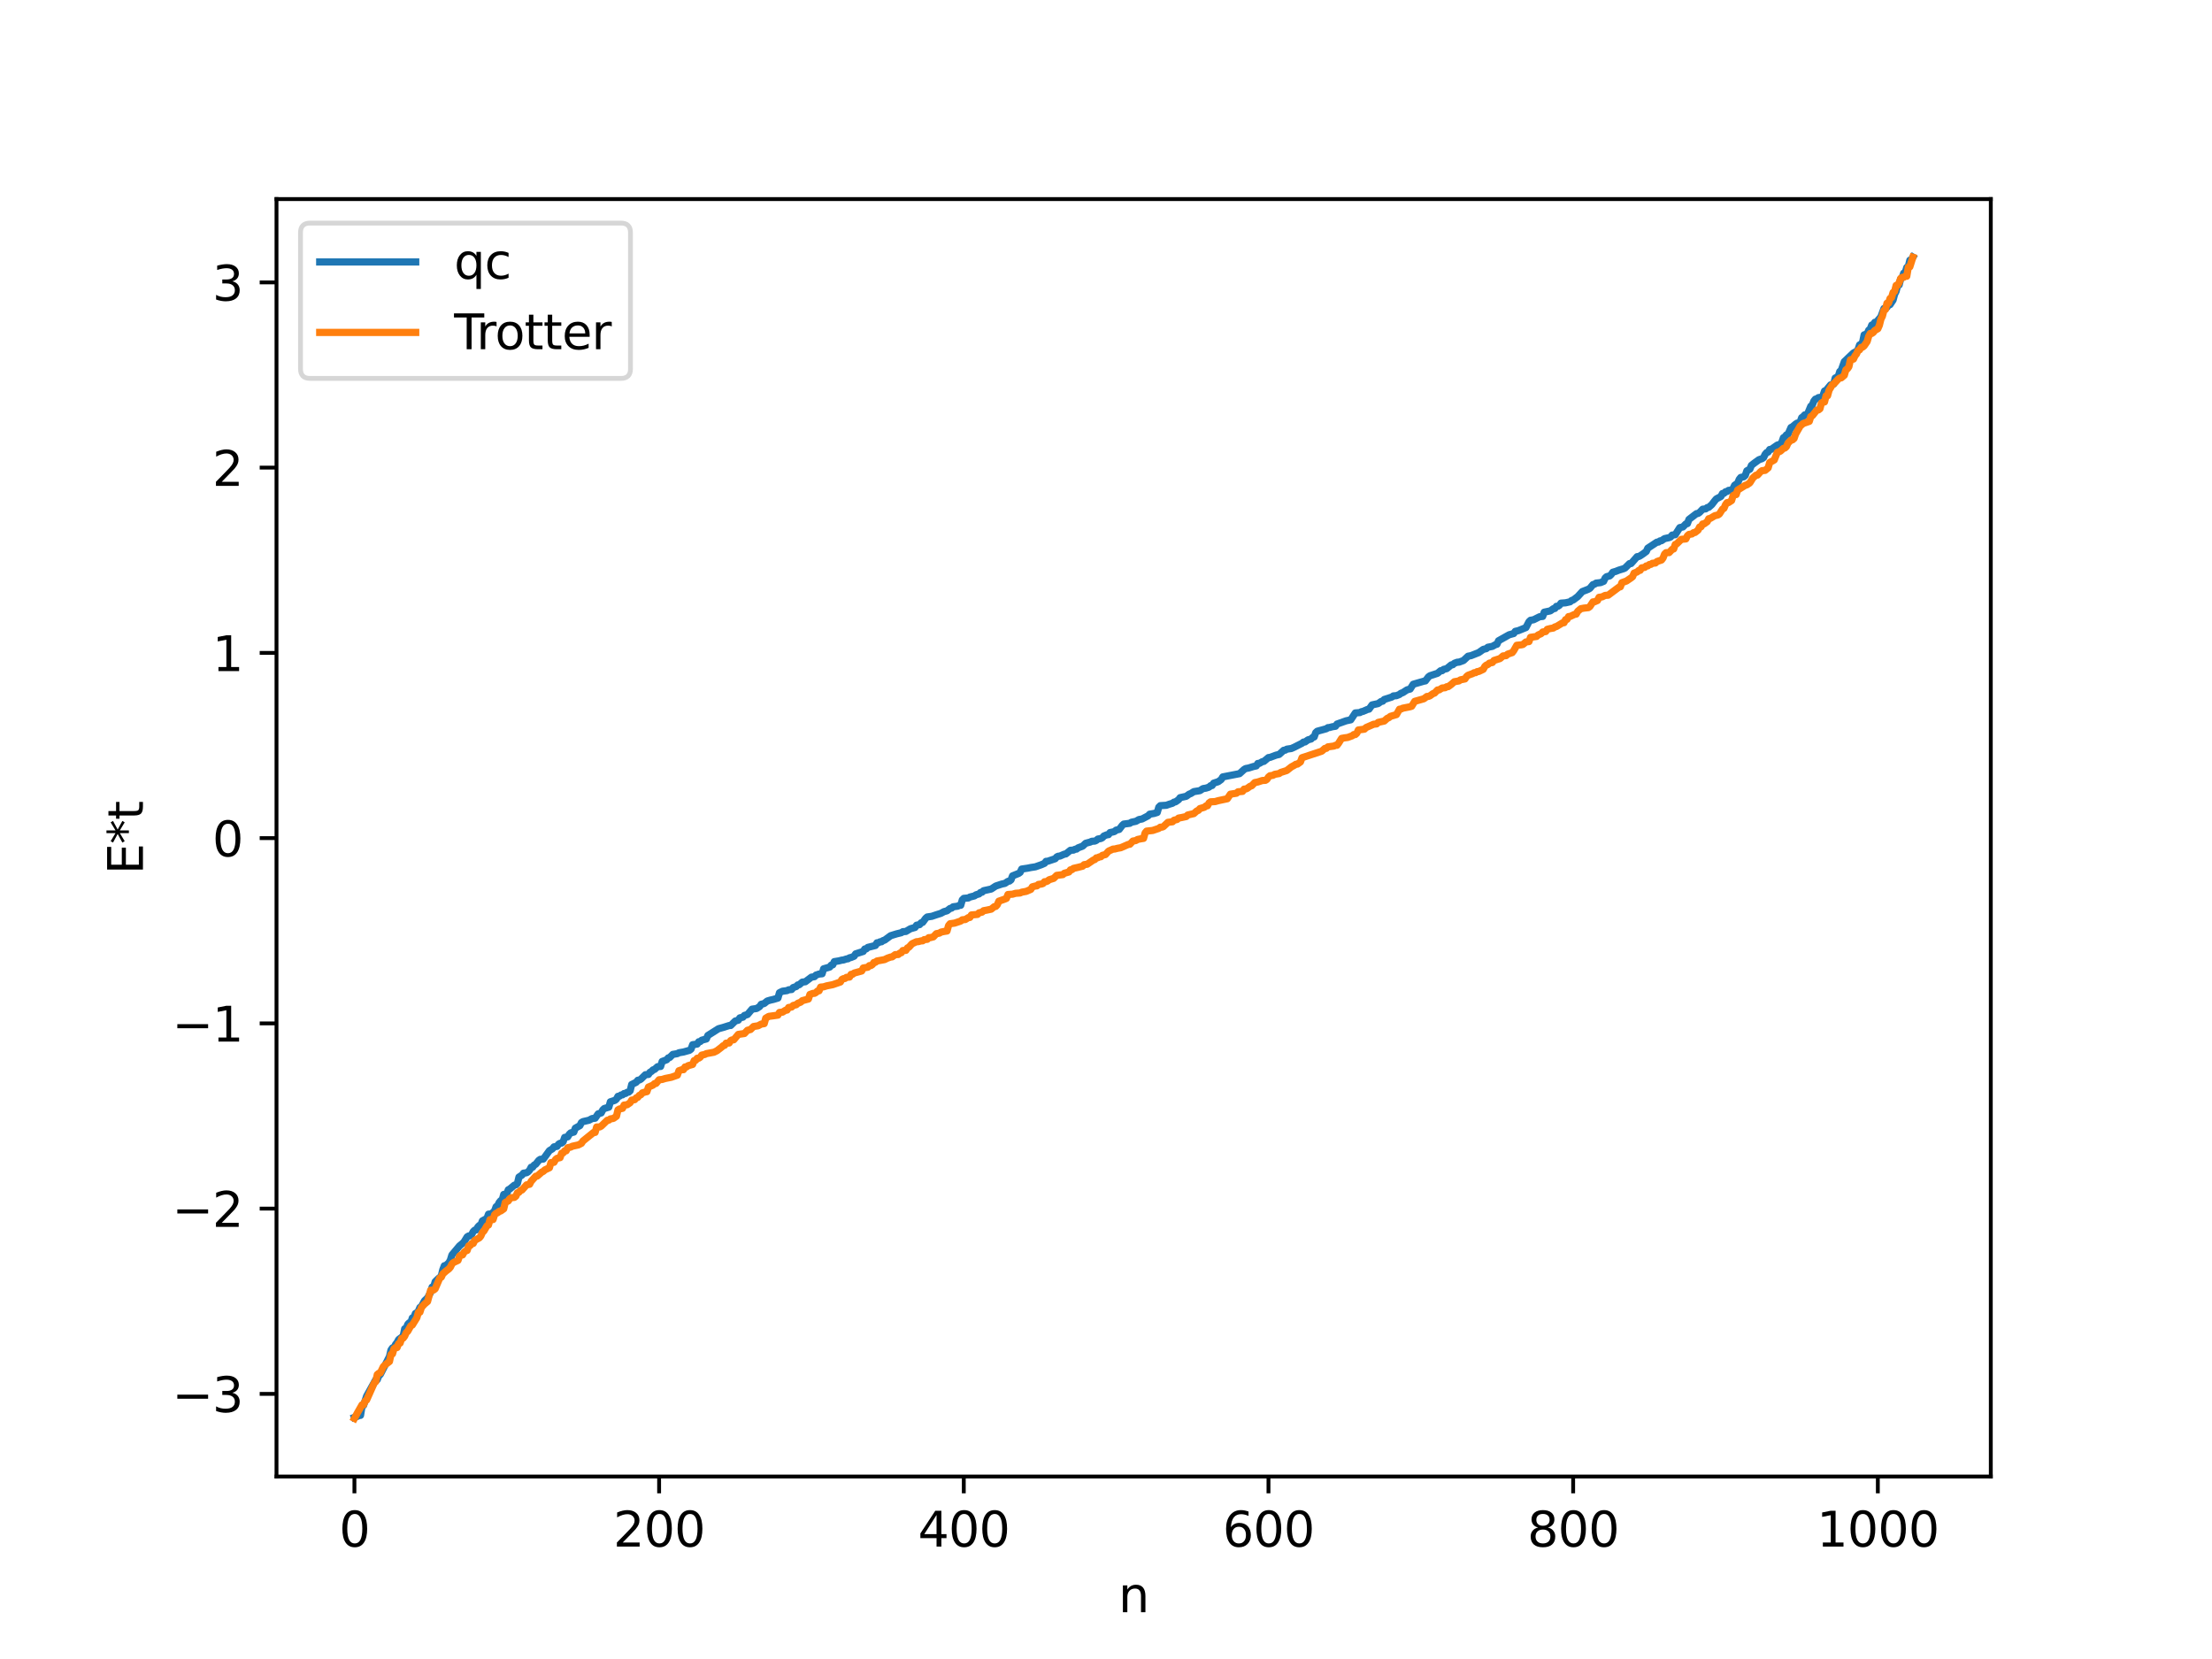 <?xml version="1.0" encoding="utf-8" standalone="no"?>
<!DOCTYPE svg PUBLIC "-//W3C//DTD SVG 1.1//EN"
  "http://www.w3.org/Graphics/SVG/1.1/DTD/svg11.dtd">
<svg xmlns:xlink="http://www.w3.org/1999/xlink" width="460.8pt" height="345.6pt" viewBox="0 0 460.8 345.6" xmlns="http://www.w3.org/2000/svg" version="1.1">
 <defs>
  <style type="text/css">*{stroke-linejoin: round; stroke-linecap: butt}</style>
 </defs>
 <g id="figure_1">
  <g id="patch_1">
   <path d="M 0 345.6 
L 460.8 345.6 
L 460.8 0 
L 0 0 
z
" style="fill: #ffffff"/>
  </g>
  <g id="axes_1">
   <g id="patch_2">
    <path d="M 57.6 307.584 
L 414.72 307.584 
L 414.72 41.472 
L 57.6 41.472 
z
" style="fill: #ffffff"/>
   </g>
   <g id="matplotlib.axis_1">
    <g id="xtick_1">
     <g id="line2d_1">
      <defs>
       <path id="m93b8dce987" d="M 0 0 
L 0 3.5 
" style="stroke: #000000; stroke-width: 0.8"/>
      </defs>
      <g>
       <use xlink:href="#m93b8dce987" x="73.833" y="307.584" style="stroke: #000000; stroke-width: 0.8"/>
      </g>
     </g>
     <g id="text_1">
      <!-- 0 -->
      <g transform="translate(70.651 322.182) scale(0.1 -0.1)">
       <defs>
        <path id="DejaVuSans-30" d="M 2034 4250 
Q 1547 4250 1301 3770 
Q 1056 3291 1056 2328 
Q 1056 1369 1301 889 
Q 1547 409 2034 409 
Q 2525 409 2770 889 
Q 3016 1369 3016 2328 
Q 3016 3291 2770 3770 
Q 2525 4250 2034 4250 
z
M 2034 4750 
Q 2819 4750 3233 4129 
Q 3647 3509 3647 2328 
Q 3647 1150 3233 529 
Q 2819 -91 2034 -91 
Q 1250 -91 836 529 
Q 422 1150 422 2328 
Q 422 3509 836 4129 
Q 1250 4750 2034 4750 
z
" transform="scale(0.016)"/>
       </defs>
       <use xlink:href="#DejaVuSans-30"/>
      </g>
     </g>
    </g>
    <g id="xtick_2">
     <g id="line2d_2">
      <g>
       <use xlink:href="#m93b8dce987" x="137.304" y="307.584" style="stroke: #000000; stroke-width: 0.8"/>
      </g>
     </g>
     <g id="text_2">
      <!-- 200 -->
      <g transform="translate(127.76 322.182) scale(0.1 -0.1)">
       <defs>
        <path id="DejaVuSans-32" d="M 1228 531 
L 3431 531 
L 3431 0 
L 469 0 
L 469 531 
Q 828 903 1448 1529 
Q 2069 2156 2228 2338 
Q 2531 2678 2651 2914 
Q 2772 3150 2772 3378 
Q 2772 3750 2511 3984 
Q 2250 4219 1831 4219 
Q 1534 4219 1204 4116 
Q 875 4013 500 3803 
L 500 4441 
Q 881 4594 1212 4672 
Q 1544 4750 1819 4750 
Q 2544 4750 2975 4387 
Q 3406 4025 3406 3419 
Q 3406 3131 3298 2873 
Q 3191 2616 2906 2266 
Q 2828 2175 2409 1742 
Q 1991 1309 1228 531 
z
" transform="scale(0.016)"/>
       </defs>
       <use xlink:href="#DejaVuSans-32"/>
       <use xlink:href="#DejaVuSans-30" x="63.623"/>
       <use xlink:href="#DejaVuSans-30" x="127.246"/>
      </g>
     </g>
    </g>
    <g id="xtick_3">
     <g id="line2d_3">
      <g>
       <use xlink:href="#m93b8dce987" x="200.775" y="307.584" style="stroke: #000000; stroke-width: 0.8"/>
      </g>
     </g>
     <g id="text_3">
      <!-- 400 -->
      <g transform="translate(191.231 322.182) scale(0.1 -0.1)">
       <defs>
        <path id="DejaVuSans-34" d="M 2419 4116 
L 825 1625 
L 2419 1625 
L 2419 4116 
z
M 2253 4666 
L 3047 4666 
L 3047 1625 
L 3713 1625 
L 3713 1100 
L 3047 1100 
L 3047 0 
L 2419 0 
L 2419 1100 
L 313 1100 
L 313 1709 
L 2253 4666 
z
" transform="scale(0.016)"/>
       </defs>
       <use xlink:href="#DejaVuSans-34"/>
       <use xlink:href="#DejaVuSans-30" x="63.623"/>
       <use xlink:href="#DejaVuSans-30" x="127.246"/>
      </g>
     </g>
    </g>
    <g id="xtick_4">
     <g id="line2d_4">
      <g>
       <use xlink:href="#m93b8dce987" x="264.246" y="307.584" style="stroke: #000000; stroke-width: 0.8"/>
      </g>
     </g>
     <g id="text_4">
      <!-- 600 -->
      <g transform="translate(254.702 322.182) scale(0.1 -0.1)">
       <defs>
        <path id="DejaVuSans-36" d="M 2113 2584 
Q 1688 2584 1439 2293 
Q 1191 2003 1191 1497 
Q 1191 994 1439 701 
Q 1688 409 2113 409 
Q 2538 409 2786 701 
Q 3034 994 3034 1497 
Q 3034 2003 2786 2293 
Q 2538 2584 2113 2584 
z
M 3366 4563 
L 3366 3988 
Q 3128 4100 2886 4159 
Q 2644 4219 2406 4219 
Q 1781 4219 1451 3797 
Q 1122 3375 1075 2522 
Q 1259 2794 1537 2939 
Q 1816 3084 2150 3084 
Q 2853 3084 3261 2657 
Q 3669 2231 3669 1497 
Q 3669 778 3244 343 
Q 2819 -91 2113 -91 
Q 1303 -91 875 529 
Q 447 1150 447 2328 
Q 447 3434 972 4092 
Q 1497 4750 2381 4750 
Q 2619 4750 2861 4703 
Q 3103 4656 3366 4563 
z
" transform="scale(0.016)"/>
       </defs>
       <use xlink:href="#DejaVuSans-36"/>
       <use xlink:href="#DejaVuSans-30" x="63.623"/>
       <use xlink:href="#DejaVuSans-30" x="127.246"/>
      </g>
     </g>
    </g>
    <g id="xtick_5">
     <g id="line2d_5">
      <g>
       <use xlink:href="#m93b8dce987" x="327.717" y="307.584" style="stroke: #000000; stroke-width: 0.8"/>
      </g>
     </g>
     <g id="text_5">
      <!-- 800 -->
      <g transform="translate(318.173 322.182) scale(0.1 -0.1)">
       <defs>
        <path id="DejaVuSans-38" d="M 2034 2216 
Q 1584 2216 1326 1975 
Q 1069 1734 1069 1313 
Q 1069 891 1326 650 
Q 1584 409 2034 409 
Q 2484 409 2743 651 
Q 3003 894 3003 1313 
Q 3003 1734 2745 1975 
Q 2488 2216 2034 2216 
z
M 1403 2484 
Q 997 2584 770 2862 
Q 544 3141 544 3541 
Q 544 4100 942 4425 
Q 1341 4750 2034 4750 
Q 2731 4750 3128 4425 
Q 3525 4100 3525 3541 
Q 3525 3141 3298 2862 
Q 3072 2584 2669 2484 
Q 3125 2378 3379 2068 
Q 3634 1759 3634 1313 
Q 3634 634 3220 271 
Q 2806 -91 2034 -91 
Q 1263 -91 848 271 
Q 434 634 434 1313 
Q 434 1759 690 2068 
Q 947 2378 1403 2484 
z
M 1172 3481 
Q 1172 3119 1398 2916 
Q 1625 2713 2034 2713 
Q 2441 2713 2670 2916 
Q 2900 3119 2900 3481 
Q 2900 3844 2670 4047 
Q 2441 4250 2034 4250 
Q 1625 4250 1398 4047 
Q 1172 3844 1172 3481 
z
" transform="scale(0.016)"/>
       </defs>
       <use xlink:href="#DejaVuSans-38"/>
       <use xlink:href="#DejaVuSans-30" x="63.623"/>
       <use xlink:href="#DejaVuSans-30" x="127.246"/>
      </g>
     </g>
    </g>
    <g id="xtick_6">
     <g id="line2d_6">
      <g>
       <use xlink:href="#m93b8dce987" x="391.188" y="307.584" style="stroke: #000000; stroke-width: 0.8"/>
      </g>
     </g>
     <g id="text_6">
      <!-- 1000 -->
      <g transform="translate(378.463 322.182) scale(0.1 -0.1)">
       <defs>
        <path id="DejaVuSans-31" d="M 794 531 
L 1825 531 
L 1825 4091 
L 703 3866 
L 703 4441 
L 1819 4666 
L 2450 4666 
L 2450 531 
L 3481 531 
L 3481 0 
L 794 0 
L 794 531 
z
" transform="scale(0.016)"/>
       </defs>
       <use xlink:href="#DejaVuSans-31"/>
       <use xlink:href="#DejaVuSans-30" x="63.623"/>
       <use xlink:href="#DejaVuSans-30" x="127.246"/>
       <use xlink:href="#DejaVuSans-30" x="190.869"/>
      </g>
     </g>
    </g>
    <g id="text_7">
     <!-- n -->
     <g transform="translate(232.991 335.861) scale(0.1 -0.1)">
      <defs>
       <path id="DejaVuSans-6e" d="M 3513 2113 
L 3513 0 
L 2938 0 
L 2938 2094 
Q 2938 2591 2744 2837 
Q 2550 3084 2163 3084 
Q 1697 3084 1428 2787 
Q 1159 2491 1159 1978 
L 1159 0 
L 581 0 
L 581 3500 
L 1159 3500 
L 1159 2956 
Q 1366 3272 1645 3428 
Q 1925 3584 2291 3584 
Q 2894 3584 3203 3211 
Q 3513 2838 3513 2113 
z
" transform="scale(0.016)"/>
      </defs>
      <use xlink:href="#DejaVuSans-6e"/>
     </g>
    </g>
   </g>
   <g id="matplotlib.axis_2">
    <g id="ytick_1">
     <g id="line2d_7">
      <defs>
       <path id="m7e590d459b" d="M 0 0 
L -3.5 0 
" style="stroke: #000000; stroke-width: 0.8"/>
      </defs>
      <g>
       <use xlink:href="#m7e590d459b" x="57.6" y="290.368" style="stroke: #000000; stroke-width: 0.8"/>
      </g>
     </g>
     <g id="text_8">
      <!-- −3 -->
      <g transform="translate(35.858 294.167) scale(0.1 -0.1)">
       <defs>
        <path id="DejaVuSans-2212" d="M 678 2272 
L 4684 2272 
L 4684 1741 
L 678 1741 
L 678 2272 
z
" transform="scale(0.016)"/>
        <path id="DejaVuSans-33" d="M 2597 2516 
Q 3050 2419 3304 2112 
Q 3559 1806 3559 1356 
Q 3559 666 3084 287 
Q 2609 -91 1734 -91 
Q 1441 -91 1130 -33 
Q 819 25 488 141 
L 488 750 
Q 750 597 1062 519 
Q 1375 441 1716 441 
Q 2309 441 2620 675 
Q 2931 909 2931 1356 
Q 2931 1769 2642 2001 
Q 2353 2234 1838 2234 
L 1294 2234 
L 1294 2753 
L 1863 2753 
Q 2328 2753 2575 2939 
Q 2822 3125 2822 3475 
Q 2822 3834 2567 4026 
Q 2313 4219 1838 4219 
Q 1578 4219 1281 4162 
Q 984 4106 628 3988 
L 628 4550 
Q 988 4650 1302 4700 
Q 1616 4750 1894 4750 
Q 2613 4750 3031 4423 
Q 3450 4097 3450 3541 
Q 3450 3153 3228 2886 
Q 3006 2619 2597 2516 
z
" transform="scale(0.016)"/>
       </defs>
       <use xlink:href="#DejaVuSans-2212"/>
       <use xlink:href="#DejaVuSans-33" x="83.789"/>
      </g>
     </g>
    </g>
    <g id="ytick_2">
     <g id="line2d_8">
      <g>
       <use xlink:href="#m7e590d459b" x="57.6" y="251.777" style="stroke: #000000; stroke-width: 0.8"/>
      </g>
     </g>
     <g id="text_9">
      <!-- −2 -->
      <g transform="translate(35.858 255.577) scale(0.1 -0.1)">
       <use xlink:href="#DejaVuSans-2212"/>
       <use xlink:href="#DejaVuSans-32" x="83.789"/>
      </g>
     </g>
    </g>
    <g id="ytick_3">
     <g id="line2d_9">
      <g>
       <use xlink:href="#m7e590d459b" x="57.6" y="213.187" style="stroke: #000000; stroke-width: 0.8"/>
      </g>
     </g>
     <g id="text_10">
      <!-- −1 -->
      <g transform="translate(35.858 216.986) scale(0.1 -0.1)">
       <use xlink:href="#DejaVuSans-2212"/>
       <use xlink:href="#DejaVuSans-31" x="83.789"/>
      </g>
     </g>
    </g>
    <g id="ytick_4">
     <g id="line2d_10">
      <g>
       <use xlink:href="#m7e590d459b" x="57.6" y="174.596" style="stroke: #000000; stroke-width: 0.8"/>
      </g>
     </g>
     <g id="text_11">
      <!-- 0 -->
      <g transform="translate(44.237 178.395) scale(0.1 -0.1)">
       <use xlink:href="#DejaVuSans-30"/>
      </g>
     </g>
    </g>
    <g id="ytick_5">
     <g id="line2d_11">
      <g>
       <use xlink:href="#m7e590d459b" x="57.6" y="136.005" style="stroke: #000000; stroke-width: 0.8"/>
      </g>
     </g>
     <g id="text_12">
      <!-- 1 -->
      <g transform="translate(44.237 139.804) scale(0.1 -0.1)">
       <use xlink:href="#DejaVuSans-31"/>
      </g>
     </g>
    </g>
    <g id="ytick_6">
     <g id="line2d_12">
      <g>
       <use xlink:href="#m7e590d459b" x="57.6" y="97.414" style="stroke: #000000; stroke-width: 0.8"/>
      </g>
     </g>
     <g id="text_13">
      <!-- 2 -->
      <g transform="translate(44.237 101.214) scale(0.1 -0.1)">
       <use xlink:href="#DejaVuSans-32"/>
      </g>
     </g>
    </g>
    <g id="ytick_7">
     <g id="line2d_13">
      <g>
       <use xlink:href="#m7e590d459b" x="57.6" y="58.824" style="stroke: #000000; stroke-width: 0.8"/>
      </g>
     </g>
     <g id="text_14">
      <!-- 3 -->
      <g transform="translate(44.237 62.623) scale(0.1 -0.1)">
       <use xlink:href="#DejaVuSans-33"/>
      </g>
     </g>
    </g>
    <g id="text_15">
     <!-- E*t -->
     <g transform="translate(29.778 182.148) rotate(-90) scale(0.1 -0.1)">
      <defs>
       <path id="DejaVuSans-45" d="M 628 4666 
L 3578 4666 
L 3578 4134 
L 1259 4134 
L 1259 2753 
L 3481 2753 
L 3481 2222 
L 1259 2222 
L 1259 531 
L 3634 531 
L 3634 0 
L 628 0 
L 628 4666 
z
" transform="scale(0.016)"/>
       <path id="DejaVuSans-2a" d="M 3009 3897 
L 1888 3291 
L 3009 2681 
L 2828 2375 
L 1778 3009 
L 1778 1831 
L 1422 1831 
L 1422 3009 
L 372 2375 
L 191 2681 
L 1313 3291 
L 191 3897 
L 372 4206 
L 1422 3572 
L 1422 4750 
L 1778 4750 
L 1778 3572 
L 2828 4206 
L 3009 3897 
z
" transform="scale(0.016)"/>
       <path id="DejaVuSans-74" d="M 1172 4494 
L 1172 3500 
L 2356 3500 
L 2356 3053 
L 1172 3053 
L 1172 1153 
Q 1172 725 1289 603 
Q 1406 481 1766 481 
L 2356 481 
L 2356 0 
L 1766 0 
Q 1100 0 847 248 
Q 594 497 594 1153 
L 594 3053 
L 172 3053 
L 172 3500 
L 594 3500 
L 594 4494 
L 1172 4494 
z
" transform="scale(0.016)"/>
      </defs>
      <use xlink:href="#DejaVuSans-45"/>
      <use xlink:href="#DejaVuSans-2a" x="63.184"/>
      <use xlink:href="#DejaVuSans-74" x="113.184"/>
     </g>
    </g>
   </g>
   <g id="line2d_14">
    <path d="M 73.833 295.27 
L 74.467 295.041 
L 74.785 294.867 
L 75.102 294.845 
L 75.42 292.935 
L 75.737 292.778 
L 76.372 290.836 
L 78.276 287.423 
L 78.593 287.407 
L 78.91 286.609 
L 79.228 286.323 
L 81.132 282.589 
L 81.449 281.231 
L 81.767 280.79 
L 82.084 280.759 
L 82.401 280.068 
L 82.719 279.671 
L 83.036 279.065 
L 83.988 278.341 
L 84.305 276.805 
L 84.623 276.747 
L 84.94 275.879 
L 85.258 275.561 
L 85.575 275.532 
L 85.892 274.549 
L 86.21 274.506 
L 86.527 273.633 
L 86.844 273.448 
L 87.162 273.118 
L 87.479 272.369 
L 87.796 272.17 
L 88.431 270.98 
L 89.066 270.377 
L 89.7 269.236 
L 90.018 268.12 
L 90.335 268.088 
L 90.653 267.005 
L 91.287 266.386 
L 91.922 265.834 
L 92.239 264.508 
L 92.557 263.68 
L 92.874 263.626 
L 93.509 263.057 
L 93.826 262.48 
L 94.143 261.43 
L 95.73 259.54 
L 96.365 259.02 
L 96.682 258.696 
L 97.317 257.659 
L 97.634 257.472 
L 97.952 257.446 
L 98.269 257.146 
L 98.586 256.55 
L 98.904 256.252 
L 99.221 256.219 
L 99.539 255.608 
L 99.856 255.281 
L 100.173 255.17 
L 100.491 254.327 
L 101.443 253.804 
L 101.76 252.934 
L 102.395 252.858 
L 103.029 252.251 
L 103.347 251.379 
L 103.664 251.172 
L 103.981 250.509 
L 104.299 250.122 
L 104.616 249.951 
L 104.934 248.823 
L 105.568 248.698 
L 105.886 247.847 
L 106.203 247.686 
L 107.155 246.893 
L 107.472 246.82 
L 107.79 246.532 
L 108.107 245.207 
L 108.742 244.792 
L 109.059 244.39 
L 109.694 244.308 
L 110.011 244.107 
L 110.329 243.765 
L 110.646 243.157 
L 110.963 243.148 
L 111.281 242.701 
L 111.598 242.538 
L 112.233 241.736 
L 112.55 241.51 
L 113.185 241.451 
L 114.454 239.7 
L 115.089 239.318 
L 115.406 238.911 
L 116.041 238.813 
L 116.358 238.354 
L 116.676 238.162 
L 116.993 238.122 
L 117.31 237.84 
L 117.628 236.943 
L 118.262 236.826 
L 118.58 236.295 
L 118.897 235.996 
L 119.532 235.84 
L 119.849 235.018 
L 120.801 234.487 
L 121.119 233.852 
L 121.436 233.656 
L 122.705 233.364 
L 123.34 233.016 
L 123.975 232.944 
L 124.61 232.033 
L 125.244 231.842 
L 125.562 231.225 
L 125.879 230.926 
L 126.831 230.642 
L 127.148 229.526 
L 128.1 229.221 
L 128.418 228.966 
L 128.735 228.384 
L 129.053 228.356 
L 129.37 228.109 
L 129.687 228.077 
L 130.005 227.798 
L 130.322 227.787 
L 130.639 227.557 
L 130.957 227.509 
L 131.274 227.226 
L 131.591 225.919 
L 132.543 225.45 
L 132.861 225.042 
L 133.178 224.99 
L 133.496 224.817 
L 134.448 223.883 
L 135.082 223.826 
L 135.4 223.37 
L 135.717 223.199 
L 136.034 222.873 
L 136.352 222.78 
L 136.986 222.211 
L 137.621 222.16 
L 137.939 221.122 
L 138.891 220.763 
L 139.208 220.379 
L 139.525 220.283 
L 140.16 219.651 
L 141.112 219.491 
L 141.429 219.31 
L 142.381 219.149 
L 143.651 218.792 
L 143.968 218.527 
L 144.286 217.632 
L 145.238 217.498 
L 145.555 217.019 
L 145.872 216.981 
L 146.19 216.689 
L 147.142 216.437 
L 147.459 215.708 
L 149.681 214.301 
L 150.633 214.04 
L 151.902 213.637 
L 152.22 213.628 
L 153.172 212.693 
L 153.806 212.523 
L 154.124 212.037 
L 154.758 211.899 
L 155.076 211.535 
L 155.71 211.344 
L 156.662 210.227 
L 157.615 210.089 
L 158.249 209.687 
L 158.567 209.216 
L 159.201 209.051 
L 159.836 208.529 
L 160.471 208.343 
L 161.105 208.199 
L 162.058 207.915 
L 162.375 206.801 
L 163.01 206.488 
L 163.962 206.362 
L 164.279 206.191 
L 164.914 206.133 
L 165.231 205.725 
L 165.866 205.515 
L 166.183 205.182 
L 166.5 205.133 
L 167.135 204.593 
L 167.77 204.517 
L 169.039 203.56 
L 169.674 203.456 
L 169.991 203.126 
L 170.626 202.908 
L 171.261 202.852 
L 171.578 201.815 
L 172.848 201.455 
L 173.165 201.055 
L 173.482 200.989 
L 173.8 200.324 
L 174.752 200.17 
L 175.386 200.008 
L 175.704 199.981 
L 176.339 199.768 
L 176.656 199.731 
L 176.973 199.52 
L 177.291 199.462 
L 177.925 199.201 
L 178.243 198.706 
L 179.829 198.203 
L 180.147 197.688 
L 180.464 197.666 
L 180.781 197.359 
L 182.368 196.961 
L 182.686 196.401 
L 183.003 196.391 
L 183.32 196.196 
L 183.638 196.188 
L 183.955 195.935 
L 184.272 195.856 
L 185.542 194.923 
L 186.177 194.726 
L 186.811 194.532 
L 187.763 194.3 
L 188.081 194.087 
L 188.715 194.038 
L 189.667 193.472 
L 190.62 193.207 
L 190.937 192.738 
L 191.572 192.619 
L 191.889 192.234 
L 192.206 192.152 
L 192.841 191.29 
L 193.158 191.024 
L 194.11 190.886 
L 195.062 190.561 
L 196.015 190.259 
L 196.649 189.913 
L 197.284 189.738 
L 197.919 189.245 
L 198.236 189.181 
L 198.553 188.904 
L 199.505 188.773 
L 199.823 188.609 
L 200.14 188.587 
L 200.458 187.472 
L 200.775 187.147 
L 201.727 187.062 
L 202.044 186.874 
L 202.996 186.634 
L 203.314 186.41 
L 203.948 186.22 
L 204.266 185.912 
L 204.583 185.86 
L 204.9 185.548 
L 206.487 185.201 
L 207.439 184.578 
L 208.709 184.159 
L 209.343 184.024 
L 209.978 183.598 
L 210.296 183.542 
L 210.613 183.287 
L 210.93 182.458 
L 212.2 181.952 
L 212.517 181.724 
L 212.834 181.041 
L 214.104 180.852 
L 214.739 180.721 
L 215.691 180.575 
L 216.96 180.126 
L 217.595 179.846 
L 217.912 179.429 
L 218.229 179.419 
L 219.816 178.889 
L 220.134 178.52 
L 220.451 178.361 
L 220.768 178.35 
L 221.72 177.934 
L 222.038 177.889 
L 222.99 177.128 
L 223.624 177.091 
L 223.942 176.911 
L 224.259 176.886 
L 224.577 176.624 
L 225.529 176.272 
L 226.163 175.673 
L 227.115 175.415 
L 227.433 175.255 
L 228.067 175.215 
L 228.385 175.068 
L 228.702 174.792 
L 229.337 174.675 
L 229.654 174.508 
L 229.972 174.146 
L 230.606 173.894 
L 230.924 173.87 
L 231.241 173.435 
L 231.876 173.305 
L 232.193 173.209 
L 232.51 172.928 
L 233.145 172.786 
L 233.78 171.955 
L 234.097 171.669 
L 235.367 171.506 
L 235.684 171.288 
L 236.636 171.091 
L 237.271 170.725 
L 237.905 170.611 
L 239.175 169.949 
L 239.492 169.611 
L 240.444 169.449 
L 241.079 169.248 
L 241.396 168.153 
L 241.714 167.833 
L 242.983 167.752 
L 243.618 167.52 
L 244.253 167.332 
L 244.57 167.097 
L 244.887 167.039 
L 245.522 166.59 
L 245.839 166.165 
L 247.109 165.885 
L 247.743 165.428 
L 248.061 165.315 
L 248.696 164.91 
L 249.648 164.759 
L 249.965 164.706 
L 250.6 164.283 
L 251.234 164.181 
L 251.869 163.975 
L 252.186 163.676 
L 252.504 163.639 
L 252.821 163.15 
L 253.456 162.943 
L 253.773 162.846 
L 254.408 162.383 
L 254.725 161.843 
L 258.216 161.167 
L 259.168 160.3 
L 259.486 160.108 
L 260.12 159.988 
L 261.072 159.69 
L 261.707 159.552 
L 262.024 159.041 
L 262.342 159.033 
L 262.977 158.666 
L 263.294 158.611 
L 264.246 157.816 
L 264.563 157.785 
L 265.833 157.309 
L 266.467 157.162 
L 267.102 156.59 
L 267.42 156.299 
L 267.737 156.272 
L 268.054 156.065 
L 269.006 155.929 
L 269.641 155.643 
L 271.228 154.838 
L 271.545 154.585 
L 271.862 154.564 
L 272.497 154.118 
L 273.132 153.946 
L 273.449 153.614 
L 273.767 153.525 
L 274.084 152.624 
L 274.401 152.332 
L 276.305 151.81 
L 276.623 151.581 
L 276.94 151.56 
L 277.575 151.39 
L 278.21 151.293 
L 278.527 150.833 
L 280.431 150.156 
L 281.066 150.019 
L 281.383 149.955 
L 282.335 148.519 
L 283.287 148.443 
L 283.605 148.258 
L 283.922 148.203 
L 284.874 147.785 
L 285.191 147.728 
L 285.826 146.846 
L 287.096 146.569 
L 287.73 146.118 
L 288.048 146.067 
L 288.365 145.712 
L 289.952 145.204 
L 290.269 144.972 
L 290.904 144.922 
L 291.539 144.668 
L 291.856 144.408 
L 292.173 144.32 
L 293.125 143.704 
L 293.76 143.541 
L 294.395 142.545 
L 296.616 141.901 
L 296.934 141.846 
L 297.568 141.011 
L 297.886 140.774 
L 299.472 140.258 
L 300.107 139.724 
L 300.424 139.715 
L 300.742 139.442 
L 301.377 139.289 
L 302.329 138.51 
L 302.646 138.471 
L 302.963 138.177 
L 303.598 137.944 
L 303.915 137.943 
L 304.867 137.599 
L 305.82 136.703 
L 306.454 136.577 
L 307.406 136.198 
L 308.041 135.95 
L 308.993 135.276 
L 309.628 135.122 
L 309.945 134.835 
L 310.897 134.647 
L 311.532 134.291 
L 311.849 134.205 
L 312.167 133.482 
L 314.388 132.232 
L 315.34 131.973 
L 315.658 131.519 
L 316.292 131.378 
L 317.879 130.735 
L 318.514 129.512 
L 318.831 129.214 
L 319.466 129.109 
L 320.735 128.474 
L 321.37 128.415 
L 321.687 127.526 
L 322.957 127.257 
L 323.591 126.799 
L 323.909 126.758 
L 324.226 126.309 
L 324.543 126.295 
L 324.861 126.087 
L 325.178 125.648 
L 326.13 125.578 
L 327.082 125.364 
L 327.4 125.087 
L 327.717 124.998 
L 328.669 124.279 
L 329.621 123.238 
L 330.891 122.741 
L 331.208 122.551 
L 331.843 121.784 
L 332.16 121.706 
L 332.477 121.479 
L 333.429 121.367 
L 334.064 121.105 
L 334.381 120.409 
L 334.699 120.13 
L 335.334 119.969 
L 335.651 119.667 
L 335.968 119.208 
L 336.603 119.025 
L 337.238 118.77 
L 338.19 118.481 
L 338.507 118.346 
L 339.459 117.406 
L 339.777 117.4 
L 341.046 115.962 
L 341.363 115.94 
L 341.681 115.78 
L 342.315 115.355 
L 342.95 114.882 
L 343.267 114.195 
L 345.172 112.938 
L 345.489 112.922 
L 345.806 112.681 
L 346.124 112.635 
L 346.758 112.205 
L 347.71 111.998 
L 348.028 111.859 
L 348.345 111.467 
L 348.98 111.396 
L 349.932 109.909 
L 350.567 109.779 
L 351.201 109.14 
L 351.519 109.077 
L 351.836 108.208 
L 353.105 107.231 
L 353.423 106.999 
L 353.74 106.956 
L 354.058 106.741 
L 354.692 106.077 
L 355.327 106.006 
L 355.644 105.744 
L 355.962 105.681 
L 356.596 105.118 
L 357.231 104.296 
L 357.548 103.926 
L 358.183 103.595 
L 358.5 103.418 
L 358.818 102.81 
L 359.135 102.764 
L 359.453 102.445 
L 359.77 102.388 
L 360.087 102.157 
L 360.722 102.094 
L 361.039 101.728 
L 361.357 101.088 
L 361.991 100.65 
L 362.309 99.861 
L 362.626 99.461 
L 363.261 99.321 
L 363.578 99.024 
L 363.896 98.08 
L 364.53 97.743 
L 364.848 96.949 
L 365.482 96.449 
L 366.434 95.762 
L 367.069 95.547 
L 367.386 95.321 
L 367.704 94.652 
L 368.021 94.283 
L 368.339 94.169 
L 368.656 93.637 
L 368.973 93.61 
L 370.243 92.721 
L 370.877 92.531 
L 371.195 92.108 
L 371.512 91.19 
L 371.829 90.998 
L 372.147 90.591 
L 372.464 90.497 
L 373.099 89.053 
L 373.416 88.894 
L 374.051 88.351 
L 374.368 88.145 
L 374.686 88.117 
L 375.003 87.888 
L 375.32 87.01 
L 375.638 86.788 
L 375.955 86.43 
L 376.272 86.373 
L 376.59 86.129 
L 377.224 84.616 
L 377.542 84.358 
L 377.859 83.551 
L 378.177 83.146 
L 378.494 83.058 
L 378.811 82.831 
L 379.446 82.756 
L 379.763 82.397 
L 380.081 81.448 
L 380.398 81.334 
L 381.35 80.179 
L 381.985 80.007 
L 382.302 78.757 
L 382.937 78.421 
L 383.254 77.397 
L 383.572 77.124 
L 384.206 75.335 
L 386.11 73.529 
L 386.745 73.199 
L 387.062 72.795 
L 387.38 71.853 
L 387.697 71.685 
L 388.015 71.273 
L 388.332 69.758 
L 388.967 69.53 
L 389.284 68.781 
L 389.601 68.553 
L 389.919 67.712 
L 390.236 67.643 
L 390.553 67.14 
L 390.871 67.126 
L 391.823 65.997 
L 392.458 64.264 
L 392.775 64.241 
L 393.092 64.031 
L 393.41 63.512 
L 393.727 63.462 
L 394.362 62.514 
L 394.679 61.311 
L 394.996 60.687 
L 395.314 59.436 
L 395.631 59.359 
L 395.948 58.099 
L 396.266 57.809 
L 396.583 56.893 
L 396.9 56.732 
L 397.218 55.705 
L 397.535 55.518 
L 397.853 54.209 
L 398.17 54.069 
L 398.487 53.568 
L 398.487 53.568 
" clip-path="url(#pda295ab736)" style="fill: none; stroke: #1f77b4; stroke-width: 1.5; stroke-linecap: square"/>
   </g>
   <g id="line2d_15">
    <path d="M 73.833 295.488 
L 74.467 294.313 
L 75.42 292.646 
L 75.737 292.646 
L 76.054 291.872 
L 76.372 291.648 
L 77.958 288.091 
L 78.276 287.824 
L 78.593 286.343 
L 78.91 286.078 
L 79.228 286.007 
L 79.862 284.677 
L 80.497 284.108 
L 81.132 283.625 
L 81.449 282.164 
L 81.767 282.033 
L 82.084 280.958 
L 82.401 280.72 
L 82.719 280.72 
L 83.036 279.891 
L 83.353 279.789 
L 83.671 278.832 
L 83.988 278.765 
L 84.305 278.339 
L 84.623 277.621 
L 84.94 277.333 
L 85.575 276.193 
L 85.892 276.035 
L 86.844 274.493 
L 87.162 273.35 
L 87.479 273.35 
L 87.796 272.353 
L 88.431 271.652 
L 89.066 271.127 
L 89.7 268.795 
L 90.335 268.733 
L 90.653 268.474 
L 91.605 266.257 
L 91.922 266.062 
L 92.239 265.382 
L 92.874 264.813 
L 93.509 264.329 
L 93.826 263.967 
L 94.143 263.314 
L 94.461 263.006 
L 95.413 262.565 
L 95.73 261.662 
L 96.048 261.425 
L 96.365 261.425 
L 96.682 260.849 
L 97 260.595 
L 97.317 260.494 
L 97.634 259.536 
L 97.952 259.47 
L 98.269 259.043 
L 98.586 259.033 
L 98.904 258.386 
L 99.539 258.037 
L 99.856 257.865 
L 100.173 257.475 
L 100.491 256.74 
L 100.808 256.443 
L 101.443 255.358 
L 101.76 255.198 
L 102.077 254.074 
L 102.712 254.055 
L 103.029 253.057 
L 103.347 252.749 
L 103.664 252.64 
L 103.981 252.357 
L 104.299 252.278 
L 104.934 251.831 
L 105.251 250.504 
L 105.886 250.179 
L 106.203 249.701 
L 106.52 249.5 
L 107.155 249.438 
L 107.472 249.179 
L 107.79 248.465 
L 108.107 248.374 
L 108.424 247.995 
L 108.742 247.896 
L 109.694 246.83 
L 110.329 246.709 
L 110.646 246.086 
L 111.598 245.034 
L 111.915 244.993 
L 112.867 244.165 
L 113.185 244.019 
L 113.502 243.711 
L 114.454 243.27 
L 114.772 242.191 
L 115.406 242.13 
L 115.724 241.554 
L 116.041 241.3 
L 116.676 241.156 
L 116.993 240.241 
L 117.31 240.175 
L 117.628 239.748 
L 117.945 239.738 
L 118.262 239.09 
L 118.897 238.961 
L 119.215 238.786 
L 120.484 238.509 
L 121.119 238.18 
L 121.436 237.699 
L 123.658 235.907 
L 123.975 235.902 
L 124.292 234.779 
L 124.927 234.76 
L 125.244 234.594 
L 126.514 233.371 
L 126.831 233.344 
L 127.148 233.094 
L 127.783 232.983 
L 128.418 232.536 
L 128.735 231.209 
L 129.053 231.024 
L 129.687 230.884 
L 130.005 230.205 
L 130.639 230.142 
L 131.274 229.712 
L 131.591 229.179 
L 132.226 229.079 
L 132.543 228.7 
L 132.861 228.6 
L 133.178 228.192 
L 133.496 228.055 
L 133.813 227.666 
L 134.448 227.471 
L 134.765 227.414 
L 135.082 226.458 
L 136.034 226.047 
L 136.352 225.738 
L 136.669 225.698 
L 137.304 224.932 
L 137.939 224.87 
L 138.573 224.67 
L 139.843 224.416 
L 141.112 223.974 
L 141.429 223.057 
L 142.064 222.834 
L 142.381 222.834 
L 142.699 222.269 
L 143.016 222.258 
L 143.334 222.004 
L 144.286 221.741 
L 144.603 220.946 
L 144.92 220.879 
L 145.238 220.452 
L 145.555 220.442 
L 145.872 220.24 
L 146.19 219.795 
L 146.824 219.665 
L 147.142 219.491 
L 148.729 219.198 
L 149.363 218.884 
L 150.315 218.149 
L 150.633 217.852 
L 150.95 217.762 
L 151.267 217.304 
L 151.902 217.274 
L 152.22 216.767 
L 152.537 216.611 
L 152.854 216.607 
L 153.806 215.484 
L 155.076 215.298 
L 155.71 214.626 
L 156.345 214.467 
L 156.98 213.84 
L 157.932 213.688 
L 158.567 213.34 
L 159.201 213.24 
L 159.519 212.107 
L 160.153 211.729 
L 161.105 211.603 
L 162.058 211.466 
L 162.375 210.909 
L 163.01 210.847 
L 163.644 210.45 
L 163.962 210.417 
L 164.279 209.884 
L 164.914 209.783 
L 165.231 209.457 
L 165.866 209.305 
L 166.183 209.012 
L 166.818 208.76 
L 167.135 208.454 
L 168.405 208.118 
L 168.722 207.163 
L 169.357 206.937 
L 169.674 206.927 
L 169.991 206.751 
L 170.309 206.443 
L 170.626 206.403 
L 170.943 205.637 
L 171.578 205.574 
L 172.213 205.375 
L 173.482 205.12 
L 175.069 204.569 
L 175.386 204.035 
L 175.704 203.867 
L 176.021 203.836 
L 176.339 203.6 
L 176.973 203.539 
L 177.291 202.974 
L 177.608 202.963 
L 177.925 202.709 
L 179.512 202.274 
L 179.829 201.65 
L 180.781 201.493 
L 181.099 201.157 
L 181.416 201.147 
L 181.734 200.945 
L 182.051 200.5 
L 182.368 200.461 
L 182.686 200.195 
L 184.272 199.903 
L 184.907 199.589 
L 185.542 199.373 
L 185.859 199.33 
L 186.494 198.867 
L 187.129 198.84 
L 187.446 198.556 
L 187.763 198.467 
L 188.081 198.008 
L 188.715 197.978 
L 189.033 197.472 
L 189.35 197.316 
L 189.985 196.606 
L 190.937 196.169 
L 191.254 196.169 
L 191.889 196.003 
L 192.206 195.99 
L 192.524 195.743 
L 193.158 195.678 
L 193.476 195.331 
L 193.793 195.327 
L 194.428 195.171 
L 195.062 194.503 
L 195.697 194.392 
L 196.015 194.178 
L 196.649 194.044 
L 197.284 193.945 
L 197.601 192.812 
L 197.919 192.434 
L 198.871 192.296 
L 200.14 191.867 
L 200.458 191.614 
L 201.092 191.552 
L 201.727 191.155 
L 202.044 191.121 
L 202.362 190.602 
L 203.631 190.488 
L 203.948 190.161 
L 204.583 190.01 
L 204.9 189.716 
L 205.535 189.601 
L 206.487 189.395 
L 207.122 188.88 
L 207.439 188.823 
L 207.757 188.479 
L 208.074 187.735 
L 209.343 187.286 
L 209.661 187.148 
L 209.978 186.341 
L 210.93 186.279 
L 211.565 186.091 
L 212.517 186.024 
L 212.834 185.86 
L 213.786 185.687 
L 214.739 185.274 
L 215.056 184.739 
L 215.691 184.572 
L 216.008 184.541 
L 216.325 184.244 
L 216.96 184.156 
L 217.277 184.051 
L 217.595 183.678 
L 217.912 183.668 
L 218.229 183.537 
L 218.547 183.27 
L 219.499 182.979 
L 220.134 182.355 
L 221.403 182.198 
L 221.72 181.915 
L 222.672 181.65 
L 222.99 181.204 
L 223.307 181.165 
L 223.624 180.9 
L 224.577 180.684 
L 225.529 180.442 
L 225.846 180.125 
L 226.481 180.035 
L 227.75 179.171 
L 228.067 179.061 
L 228.385 178.713 
L 228.702 178.683 
L 229.02 178.502 
L 229.337 178.473 
L 229.654 178.177 
L 230.289 178.021 
L 230.924 177.311 
L 231.876 176.873 
L 232.193 176.873 
L 232.828 176.708 
L 233.462 176.6 
L 235.049 175.91 
L 235.367 175.876 
L 236.001 175.208 
L 236.636 175.097 
L 236.953 174.882 
L 237.588 174.749 
L 238.223 174.65 
L 238.54 173.516 
L 238.858 173.138 
L 240.127 173 
L 241.396 172.571 
L 241.714 172.318 
L 242.031 172.318 
L 242.348 172.205 
L 243.3 171.307 
L 244.253 171.192 
L 244.57 170.866 
L 245.205 170.714 
L 245.522 170.421 
L 246.157 170.306 
L 247.109 170.1 
L 247.426 169.78 
L 248.696 169.489 
L 249.33 168.926 
L 249.648 168.811 
L 249.965 168.44 
L 250.917 168.161 
L 251.234 167.884 
L 251.552 167.852 
L 251.869 167.264 
L 252.186 167.035 
L 253.139 166.984 
L 253.773 166.796 
L 255.677 166.392 
L 256.312 165.444 
L 257.581 165.246 
L 257.899 164.948 
L 258.851 164.861 
L 259.168 164.383 
L 259.486 164.372 
L 259.803 164.242 
L 260.438 163.785 
L 260.755 163.683 
L 261.39 163.026 
L 262.024 162.902 
L 262.977 162.593 
L 263.611 162.556 
L 263.929 162.354 
L 264.246 161.87 
L 264.563 161.605 
L 265.198 161.513 
L 265.515 161.312 
L 266.467 161.147 
L 266.785 160.919 
L 268.054 160.517 
L 269.006 159.765 
L 269.641 159.417 
L 269.958 159.207 
L 270.276 159.178 
L 270.91 158.725 
L 271.228 157.848 
L 275.353 156.485 
L 275.988 155.912 
L 276.305 155.894 
L 276.623 155.587 
L 277.892 155.414 
L 278.21 155.255 
L 278.527 155.25 
L 278.844 154.836 
L 279.479 153.822 
L 280.114 153.707 
L 280.748 153.626 
L 281.7 153.276 
L 282.018 153.023 
L 282.335 153.023 
L 282.653 152.744 
L 282.97 152.066 
L 284.239 151.897 
L 284.557 151.57 
L 286.143 150.874 
L 286.778 150.804 
L 287.096 150.485 
L 288.365 150.205 
L 289 149.631 
L 289.317 149.516 
L 289.634 149.236 
L 290.904 148.865 
L 291.539 147.74 
L 291.856 147.717 
L 292.173 147.542 
L 293.76 147.227 
L 294.077 147.127 
L 294.712 146.104 
L 296.616 145.566 
L 297.251 145.088 
L 297.568 145.077 
L 297.886 144.947 
L 298.52 144.489 
L 298.838 144.388 
L 299.472 143.731 
L 299.79 143.721 
L 300.424 143.326 
L 301.059 143.261 
L 301.377 143.059 
L 301.694 143.038 
L 302.329 142.575 
L 302.963 142.017 
L 303.915 141.851 
L 304.233 141.624 
L 305.185 141.432 
L 305.502 140.939 
L 305.82 140.674 
L 306.772 140.329 
L 307.089 140.143 
L 307.406 140.122 
L 307.724 139.911 
L 308.041 139.883 
L 308.676 139.586 
L 308.993 139.43 
L 309.31 138.834 
L 309.628 138.553 
L 309.945 138.445 
L 310.262 138.144 
L 310.897 138.009 
L 311.215 137.589 
L 312.484 137.19 
L 313.119 136.64 
L 313.753 136.579 
L 314.071 136.273 
L 315.023 135.955 
L 315.34 135.541 
L 315.975 134.422 
L 316.927 134.33 
L 317.244 134.258 
L 317.879 133.728 
L 318.514 133.653 
L 318.831 132.77 
L 320.1 132.584 
L 320.418 132.275 
L 321.053 132.004 
L 321.37 131.653 
L 322.005 131.561 
L 322.322 131.097 
L 322.957 130.937 
L 323.591 130.833 
L 323.909 130.593 
L 324.226 130.524 
L 325.496 129.755 
L 325.813 129.727 
L 326.13 129.081 
L 326.448 129.022 
L 326.765 128.445 
L 327.082 128.422 
L 328.034 127.974 
L 328.352 127.932 
L 328.669 127.351 
L 329.304 126.809 
L 329.939 126.686 
L 330.891 126.581 
L 331.208 126.347 
L 331.843 125.384 
L 332.16 125.367 
L 332.795 125.092 
L 333.112 124.435 
L 333.747 124.343 
L 334.381 124.031 
L 335.016 123.988 
L 337.238 122.328 
L 337.555 122.239 
L 337.872 121.379 
L 338.824 121.034 
L 339.777 120.387 
L 340.094 120.134 
L 340.411 119.384 
L 341.046 119.15 
L 341.363 118.849 
L 341.681 118.809 
L 341.998 118.293 
L 342.633 118.195 
L 342.95 117.894 
L 343.267 117.884 
L 343.585 117.599 
L 343.902 117.571 
L 344.22 117.345 
L 344.854 117.283 
L 345.172 116.978 
L 346.124 116.66 
L 346.441 116.245 
L 346.758 115.429 
L 347.076 115.127 
L 347.71 115.114 
L 348.345 114.432 
L 348.662 114.357 
L 348.98 113.421 
L 349.297 113.288 
L 350.249 112.358 
L 351.201 112.266 
L 351.519 111.614 
L 351.836 111.333 
L 352.471 111.228 
L 352.788 110.966 
L 353.105 110.925 
L 353.74 110.432 
L 354.058 109.786 
L 354.375 109.726 
L 354.692 109.149 
L 355.01 109.127 
L 355.644 108.678 
L 355.962 108.056 
L 356.279 107.995 
L 357.231 107.429 
L 357.866 107.286 
L 358.183 107.075 
L 358.818 106.072 
L 359.135 105.899 
L 359.453 105.14 
L 359.77 104.707 
L 360.087 104.692 
L 360.722 104.275 
L 361.039 103.238 
L 361.357 103.054 
L 361.674 103.033 
L 361.991 102.084 
L 363.578 101.092 
L 363.896 101.012 
L 364.53 100.574 
L 365.165 99.553 
L 365.8 98.998 
L 366.117 98.968 
L 366.752 98.275 
L 367.069 98.05 
L 367.704 97.988 
L 368.339 97.467 
L 368.656 96.351 
L 369.608 95.82 
L 370.243 94.245 
L 370.877 93.993 
L 371.512 93.413 
L 371.829 93.327 
L 372.147 93.035 
L 372.464 92.319 
L 373.099 91.67 
L 373.416 91.63 
L 373.734 91.35 
L 374.051 90.431 
L 375.003 88.764 
L 375.638 88.218 
L 376.907 87.78 
L 377.224 86.776 
L 377.542 86.603 
L 378.177 85.804 
L 378.494 85.411 
L 378.811 85.397 
L 379.129 85.152 
L 379.446 83.942 
L 379.763 83.759 
L 380.081 83.738 
L 380.398 82.461 
L 380.715 82.443 
L 381.033 81.279 
L 381.667 80.226 
L 382.302 79.673 
L 382.937 78.98 
L 383.254 78.754 
L 383.572 78.713 
L 384.206 78.172 
L 384.524 77.056 
L 384.841 76.838 
L 385.158 76.393 
L 385.476 74.95 
L 386.11 74.808 
L 386.428 74.118 
L 386.745 73.739 
L 387.062 73.024 
L 387.38 72.888 
L 387.697 72.375 
L 388.015 72.311 
L 388.332 72.054 
L 388.967 71.136 
L 389.284 70.049 
L 389.601 69.468 
L 389.919 69.468 
L 390.236 69.249 
L 390.553 68.838 
L 391.188 68.484 
L 391.505 67.77 
L 391.823 66.508 
L 392.14 65.857 
L 392.458 64.647 
L 392.775 64.463 
L 393.092 63.166 
L 393.41 63.148 
L 393.727 62.18 
L 394.044 61.983 
L 394.362 60.931 
L 394.679 60.706 
L 394.996 59.459 
L 395.314 59.417 
L 395.631 58.856 
L 395.948 57.991 
L 396.266 57.78 
L 396.583 57.76 
L 396.9 57.543 
L 397.218 57.543 
L 397.535 55.654 
L 397.853 55.588 
L 398.487 53.593 
L 398.487 53.593 
" clip-path="url(#pda295ab736)" style="fill: none; stroke: #ff7f0e; stroke-width: 1.5; stroke-linecap: square"/>
   </g>
   <g id="patch_3">
    <path d="M 57.6 307.584 
L 57.6 41.472 
" style="fill: none; stroke: #000000; stroke-width: 0.8; stroke-linejoin: miter; stroke-linecap: square"/>
   </g>
   <g id="patch_4">
    <path d="M 414.72 307.584 
L 414.72 41.472 
" style="fill: none; stroke: #000000; stroke-width: 0.8; stroke-linejoin: miter; stroke-linecap: square"/>
   </g>
   <g id="patch_5">
    <path d="M 57.6 307.584 
L 414.72 307.584 
" style="fill: none; stroke: #000000; stroke-width: 0.8; stroke-linejoin: miter; stroke-linecap: square"/>
   </g>
   <g id="patch_6">
    <path d="M 57.6 41.472 
L 414.72 41.472 
" style="fill: none; stroke: #000000; stroke-width: 0.8; stroke-linejoin: miter; stroke-linecap: square"/>
   </g>
   <g id="legend_1">
    <g id="patch_7">
     <path d="M 64.6 78.828 
L 129.342 78.828 
Q 131.342 78.828 131.342 76.828 
L 131.342 48.472 
Q 131.342 46.472 129.342 46.472 
L 64.6 46.472 
Q 62.6 46.472 62.6 48.472 
L 62.6 76.828 
Q 62.6 78.828 64.6 78.828 
z
" style="fill: #ffffff; opacity: 0.8; stroke: #cccccc; stroke-linejoin: miter"/>
    </g>
    <g id="line2d_16">
     <path d="M 66.6 54.57 
L 76.6 54.57 
L 86.6 54.57 
" style="fill: none; stroke: #1f77b4; stroke-width: 1.5; stroke-linecap: square"/>
    </g>
    <g id="text_16">
     <!-- qc -->
     <g transform="translate(94.6 58.07) scale(0.1 -0.1)">
      <defs>
       <path id="DejaVuSans-71" d="M 947 1747 
Q 947 1113 1208 752 
Q 1469 391 1925 391 
Q 2381 391 2643 752 
Q 2906 1113 2906 1747 
Q 2906 2381 2643 2742 
Q 2381 3103 1925 3103 
Q 1469 3103 1208 2742 
Q 947 2381 947 1747 
z
M 2906 525 
Q 2725 213 2448 61 
Q 2172 -91 1784 -91 
Q 1150 -91 751 415 
Q 353 922 353 1747 
Q 353 2572 751 3078 
Q 1150 3584 1784 3584 
Q 2172 3584 2448 3432 
Q 2725 3281 2906 2969 
L 2906 3500 
L 3481 3500 
L 3481 -1331 
L 2906 -1331 
L 2906 525 
z
" transform="scale(0.016)"/>
       <path id="DejaVuSans-63" d="M 3122 3366 
L 3122 2828 
Q 2878 2963 2633 3030 
Q 2388 3097 2138 3097 
Q 1578 3097 1268 2742 
Q 959 2388 959 1747 
Q 959 1106 1268 751 
Q 1578 397 2138 397 
Q 2388 397 2633 464 
Q 2878 531 3122 666 
L 3122 134 
Q 2881 22 2623 -34 
Q 2366 -91 2075 -91 
Q 1284 -91 818 406 
Q 353 903 353 1747 
Q 353 2603 823 3093 
Q 1294 3584 2113 3584 
Q 2378 3584 2631 3529 
Q 2884 3475 3122 3366 
z
" transform="scale(0.016)"/>
      </defs>
      <use xlink:href="#DejaVuSans-71"/>
      <use xlink:href="#DejaVuSans-63" x="63.477"/>
     </g>
    </g>
    <g id="line2d_17">
     <path d="M 66.6 69.249 
L 76.6 69.249 
L 86.6 69.249 
" style="fill: none; stroke: #ff7f0e; stroke-width: 1.5; stroke-linecap: square"/>
    </g>
    <g id="text_17">
     <!-- Trotter -->
     <g transform="translate(94.6 72.749) scale(0.1 -0.1)">
      <defs>
       <path id="DejaVuSans-54" d="M -19 4666 
L 3928 4666 
L 3928 4134 
L 2272 4134 
L 2272 0 
L 1638 0 
L 1638 4134 
L -19 4134 
L -19 4666 
z
" transform="scale(0.016)"/>
       <path id="DejaVuSans-72" d="M 2631 2963 
Q 2534 3019 2420 3045 
Q 2306 3072 2169 3072 
Q 1681 3072 1420 2755 
Q 1159 2438 1159 1844 
L 1159 0 
L 581 0 
L 581 3500 
L 1159 3500 
L 1159 2956 
Q 1341 3275 1631 3429 
Q 1922 3584 2338 3584 
Q 2397 3584 2469 3576 
Q 2541 3569 2628 3553 
L 2631 2963 
z
" transform="scale(0.016)"/>
       <path id="DejaVuSans-6f" d="M 1959 3097 
Q 1497 3097 1228 2736 
Q 959 2375 959 1747 
Q 959 1119 1226 758 
Q 1494 397 1959 397 
Q 2419 397 2687 759 
Q 2956 1122 2956 1747 
Q 2956 2369 2687 2733 
Q 2419 3097 1959 3097 
z
M 1959 3584 
Q 2709 3584 3137 3096 
Q 3566 2609 3566 1747 
Q 3566 888 3137 398 
Q 2709 -91 1959 -91 
Q 1206 -91 779 398 
Q 353 888 353 1747 
Q 353 2609 779 3096 
Q 1206 3584 1959 3584 
z
" transform="scale(0.016)"/>
       <path id="DejaVuSans-65" d="M 3597 1894 
L 3597 1613 
L 953 1613 
Q 991 1019 1311 708 
Q 1631 397 2203 397 
Q 2534 397 2845 478 
Q 3156 559 3463 722 
L 3463 178 
Q 3153 47 2828 -22 
Q 2503 -91 2169 -91 
Q 1331 -91 842 396 
Q 353 884 353 1716 
Q 353 2575 817 3079 
Q 1281 3584 2069 3584 
Q 2775 3584 3186 3129 
Q 3597 2675 3597 1894 
z
M 3022 2063 
Q 3016 2534 2758 2815 
Q 2500 3097 2075 3097 
Q 1594 3097 1305 2825 
Q 1016 2553 972 2059 
L 3022 2063 
z
" transform="scale(0.016)"/>
      </defs>
      <use xlink:href="#DejaVuSans-54"/>
      <use xlink:href="#DejaVuSans-72" x="46.334"/>
      <use xlink:href="#DejaVuSans-6f" x="85.197"/>
      <use xlink:href="#DejaVuSans-74" x="146.379"/>
      <use xlink:href="#DejaVuSans-74" x="185.588"/>
      <use xlink:href="#DejaVuSans-65" x="224.797"/>
      <use xlink:href="#DejaVuSans-72" x="286.32"/>
     </g>
    </g>
   </g>
  </g>
 </g>
 <defs>
  <clipPath id="pda295ab736">
   <rect x="57.6" y="41.472" width="357.12" height="266.112"/>
  </clipPath>
 </defs>
</svg>
